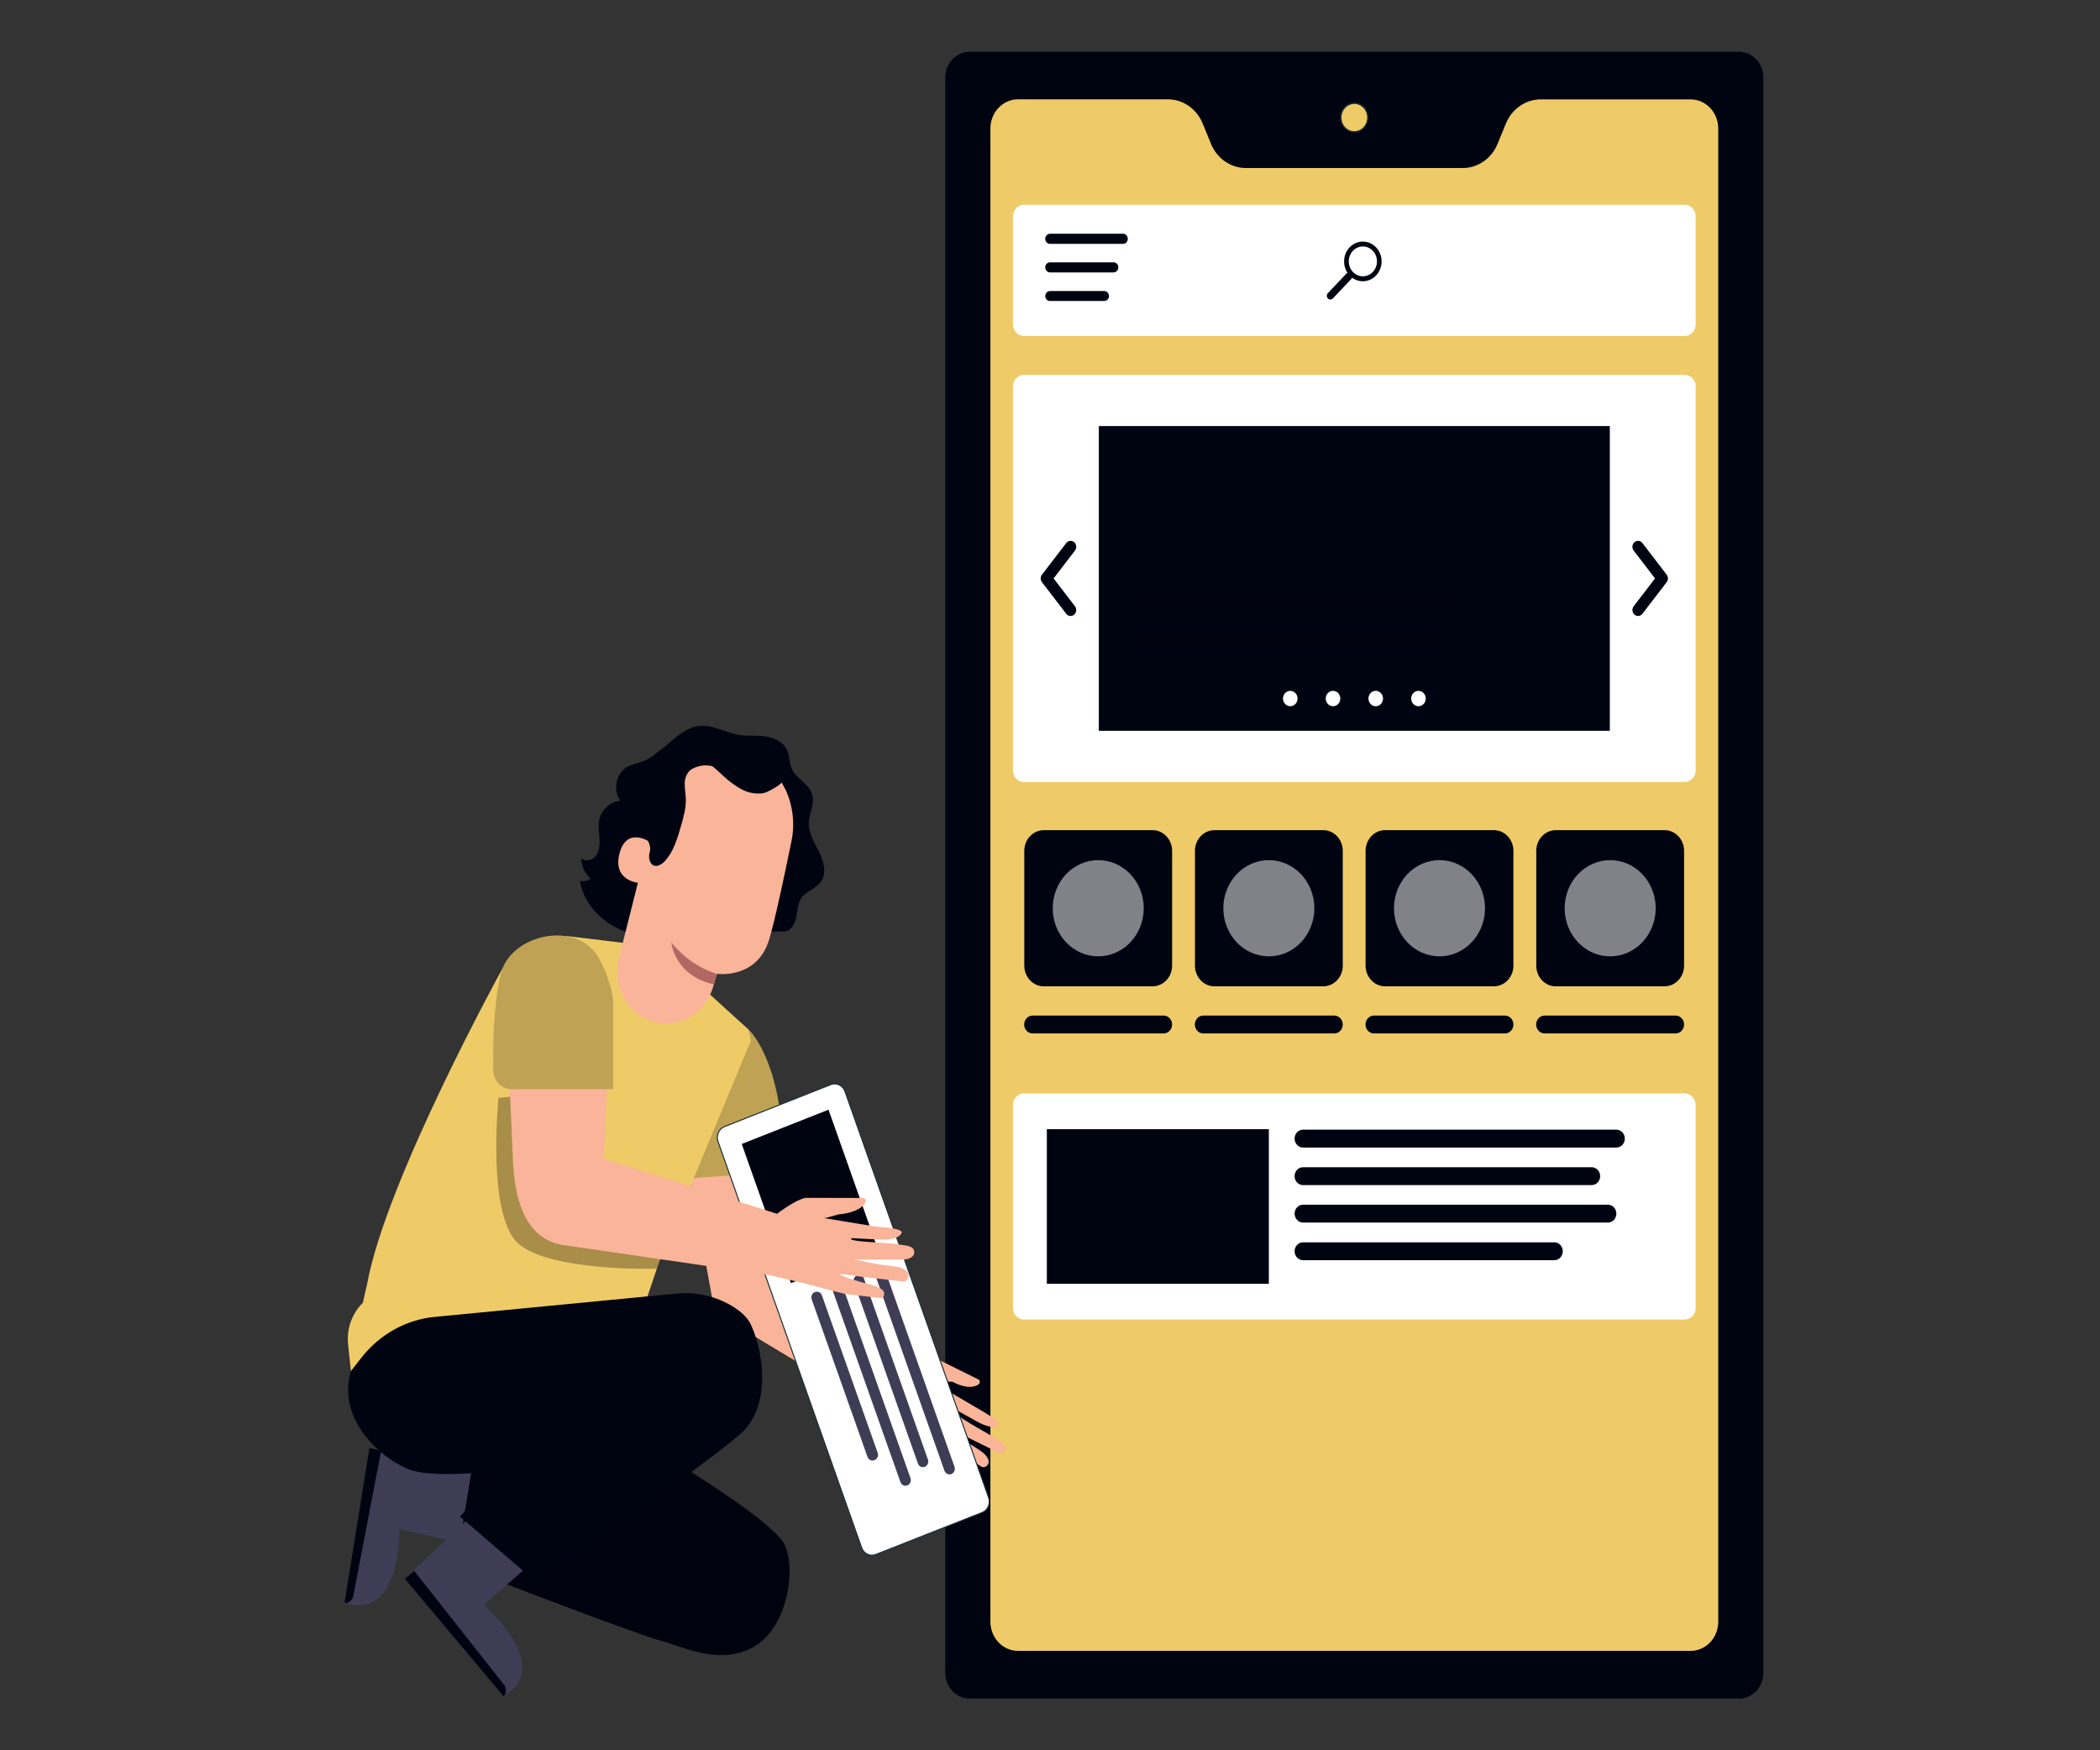 <svg width="1500" height="1250" viewBox="0 0 1500 1250" fill="none" xmlns="http://www.w3.org/2000/svg">
<rect x="0" y="0" width="1500" height="1250" fill="#333333" stroke="none"/>
<path d="M534.536 735.184C534.536 735.184 556.834 754.642 559.277 818.214V848.673L490.563 856.653L491.932 834.304L534.536 735.184Z" fill="#EFCB68"/>
<g opacity="0.2">
<path d="M534.536 735.184C534.536 735.184 556.834 754.642 559.277 818.214V848.673L490.563 856.653L491.932 834.304L534.536 735.184Z" fill="black"/>
</g>
<path d="M1242.17 36.957H692.565C682.977 36.957 675.204 45.169 675.204 55.298V1194.72C675.204 1204.85 682.977 1213.06 692.565 1213.06H1242.17C1251.76 1213.06 1259.53 1204.85 1259.53 1194.72V55.298C1259.53 45.169 1251.76 36.957 1242.17 36.957Z" fill="#000411"/>
<path d="M977.038 83.963C977.038 85.983 976.471 87.958 975.408 89.638C974.346 91.317 972.836 92.626 971.07 93.399C969.303 94.172 967.359 94.375 965.484 93.981C963.608 93.587 961.886 92.614 960.534 91.185C959.182 89.757 958.261 87.937 957.888 85.956C957.515 83.974 957.706 81.921 958.438 80.054C959.17 78.188 960.409 76.593 961.999 75.47C963.589 74.348 965.458 73.749 967.37 73.749C969.934 73.749 972.393 74.825 974.206 76.741C976.019 78.656 977.038 81.254 977.038 83.963Z" fill="#EFCB68" stroke="#1A2E35" stroke-linecap="round" stroke-linejoin="round"/>
<path d="M1075.66 88.21L1069.66 102.853C1067.55 107.968 1064.06 112.318 1059.63 115.365C1055.2 118.413 1050.03 120.026 1044.75 120.005H889.854C884.579 120.005 879.418 118.377 875.007 115.32C870.596 112.263 867.127 107.911 865.026 102.798L859.031 88.155C856.926 83.042 853.453 78.691 849.039 75.634C844.626 72.577 839.463 70.949 834.186 70.948H727.147C724.559 70.948 721.996 71.487 719.605 72.534C717.213 73.582 715.041 75.116 713.211 77.051C711.382 78.985 709.931 81.282 708.942 83.809C707.953 86.336 707.445 89.044 707.448 91.779V1158.18C707.448 1163.7 709.523 1169 713.218 1172.9C716.912 1176.8 721.923 1179 727.147 1179H1207.61C1212.83 1179 1217.84 1176.8 1221.54 1172.9C1225.23 1169 1227.31 1163.7 1227.31 1158.18V91.834C1227.31 89.099 1226.8 86.391 1225.81 83.864C1224.83 81.337 1223.37 79.04 1221.55 77.106C1219.72 75.171 1217.54 73.636 1215.15 72.589C1212.76 71.542 1210.2 71.003 1207.61 71.003H1100.48C1095.21 71.007 1090.05 72.638 1085.64 75.694C1081.23 78.75 1077.76 83.1 1075.66 88.21Z" fill="#EFCB68"/>
<mask id="mask0_171_321" style="mask-type:luminance" maskUnits="userSpaceOnUse" x="707" y="70" width="521" height="1109">
<path d="M1075.66 88.21L1069.66 102.853C1067.55 107.968 1064.06 112.318 1059.63 115.365C1055.2 118.413 1050.03 120.026 1044.75 120.005H889.854C884.579 120.005 879.418 118.377 875.007 115.32C870.596 112.263 867.127 107.911 865.026 102.798L859.031 88.155C856.926 83.042 853.453 78.691 849.039 75.634C844.626 72.577 839.463 70.949 834.186 70.948H727.147C724.559 70.948 721.996 71.487 719.605 72.534C717.213 73.582 715.041 75.116 713.211 77.051C711.382 78.985 709.931 81.282 708.942 83.809C707.953 86.336 707.445 89.044 707.448 91.779V1158.18C707.448 1163.7 709.523 1169 713.218 1172.9C716.912 1176.8 721.923 1179 727.147 1179H1207.61C1212.83 1179 1217.84 1176.8 1221.54 1172.9C1225.23 1169 1227.31 1163.7 1227.31 1158.18V91.834C1227.31 89.099 1226.8 86.391 1225.81 83.864C1224.83 81.337 1223.37 79.04 1221.55 77.106C1219.72 75.171 1217.54 73.636 1215.15 72.589C1212.76 71.542 1210.2 71.003 1207.61 71.003H1100.48C1095.21 71.007 1090.05 72.638 1085.64 75.694C1081.23 78.75 1077.76 83.1 1075.66 88.21Z" fill="white"/>
</mask>
<g mask="url(#mask0_171_321)">
<path opacity="0.24" d="M1075.66 88.21L1069.66 102.853C1067.55 107.968 1064.06 112.318 1059.63 115.365C1055.2 118.413 1050.03 120.026 1044.75 120.005H889.854C884.579 120.005 879.418 118.377 875.007 115.32C870.596 112.263 867.127 107.911 865.026 102.798L859.031 88.155C856.926 83.042 853.453 78.691 849.039 75.634C844.626 72.577 839.463 70.949 834.186 70.948H727.147C724.559 70.948 721.996 71.487 719.605 72.534C717.213 73.582 715.041 75.116 713.211 77.051C711.382 78.985 709.931 81.282 708.942 83.809C707.953 86.336 707.445 89.044 707.448 91.779V1158.18C707.448 1163.7 709.523 1169 713.218 1172.9C716.912 1176.8 721.923 1179 727.147 1179H1207.61C1212.83 1179 1217.84 1176.8 1221.54 1172.9C1225.23 1169 1227.31 1163.7 1227.31 1158.18V91.834C1227.31 89.099 1226.8 86.391 1225.81 83.864C1224.83 81.337 1223.37 79.04 1221.55 77.106C1219.72 75.171 1217.54 73.636 1215.15 72.589C1212.76 71.542 1210.2 71.003 1207.61 71.003H1100.48C1095.21 71.007 1090.05 72.638 1085.64 75.694C1081.23 78.75 1077.76 83.1 1075.66 88.21Z" fill="#EFCB68"/>
</g>
<path d="M1203.33 146.235H731.409C727.075 146.235 723.561 149.948 723.561 154.527V231.681C723.561 236.26 727.075 239.973 731.409 239.973H1203.33C1207.66 239.973 1211.18 236.26 1211.18 231.681V154.527C1211.18 149.948 1207.66 146.235 1203.33 146.235Z" fill="white"/>
<path d="M982.963 196.683C984.764 194.771 986.012 192.356 986.559 189.72C987.106 187.085 986.929 184.34 986.05 181.808C985.171 179.275 983.625 177.06 981.595 175.424C979.565 173.787 977.136 172.797 974.591 172.569C972.047 172.341 969.494 172.886 967.233 174.139C964.971 175.391 963.095 177.3 961.825 179.641C960.556 181.981 959.945 184.656 960.064 187.35C960.184 190.045 961.029 192.648 962.501 194.852C962.179 194.984 961.889 195.19 961.652 195.456L948.606 209.239C948.345 209.48 948.133 209.775 947.984 210.106C947.836 210.437 947.753 210.796 947.741 211.162C947.729 211.528 947.789 211.893 947.916 212.234C948.043 212.574 948.235 212.884 948.48 213.143C948.725 213.402 949.018 213.605 949.341 213.739C949.663 213.873 950.008 213.936 950.355 213.924C950.701 213.911 951.042 213.824 951.355 213.667C951.668 213.51 951.947 213.286 952.175 213.01L965.221 199.227C965.465 198.966 965.654 198.655 965.776 198.312C968.363 200.224 971.506 201.109 974.651 200.811C977.795 200.513 980.739 199.051 982.963 196.683ZM966.347 194.193C964.937 192.703 963.976 190.805 963.587 188.738C963.198 186.672 963.398 184.53 964.161 182.583C964.924 180.636 966.216 178.972 967.875 177.802C969.533 176.631 971.483 176.006 973.477 176.006C975.471 176.006 977.421 176.631 979.079 177.802C980.738 178.972 982.03 180.636 982.793 182.583C983.556 184.53 983.756 186.672 983.367 188.738C982.978 190.805 982.017 192.703 980.607 194.193C979.671 195.184 978.56 195.971 977.337 196.507C976.113 197.044 974.802 197.32 973.477 197.32C972.152 197.32 970.841 197.044 969.617 196.507C968.394 195.971 967.283 195.184 966.347 194.193Z" fill="#000411"/>
<path d="M802.185 174.149H750.052C749.602 174.164 749.154 174.083 748.734 173.911C748.314 173.74 747.931 173.48 747.608 173.149C747.285 172.818 747.028 172.421 746.852 171.983C746.677 171.545 746.587 171.074 746.587 170.598C746.587 169.627 746.952 168.696 747.602 168.01C748.252 167.323 749.133 166.938 750.052 166.938H802.185C802.636 166.937 803.081 167.033 803.496 167.218C803.911 167.403 804.286 167.675 804.6 168.016C804.913 168.358 805.159 168.762 805.321 169.206C805.484 169.649 805.561 170.123 805.547 170.598C805.547 171.54 805.193 172.443 804.562 173.109C803.932 173.775 803.077 174.149 802.185 174.149Z" fill="#000411"/>
<path d="M795.428 194.559H750.052C749.133 194.559 748.252 194.173 747.602 193.487C746.952 192.8 746.587 191.869 746.587 190.898C746.587 190.423 746.677 189.952 746.852 189.513C747.028 189.075 747.285 188.679 747.608 188.348C747.931 188.016 748.314 187.757 748.734 187.585C749.154 187.413 749.602 187.332 750.052 187.347H795.428C795.871 187.345 796.31 187.435 796.72 187.612C797.13 187.79 797.502 188.051 797.816 188.381C798.13 188.711 798.379 189.103 798.549 189.535C798.719 189.967 798.807 190.43 798.807 190.898C798.807 191.854 798.454 192.771 797.823 193.455C797.192 194.139 796.332 194.535 795.428 194.559Z" fill="#000411"/>
<path d="M788.689 214.95H750.052C749.602 214.965 749.154 214.884 748.734 214.712C748.314 214.54 747.931 214.281 747.608 213.95C747.285 213.619 747.028 213.222 746.852 212.784C746.677 212.346 746.587 211.875 746.587 211.399C746.61 210.444 746.985 209.537 747.632 208.87C748.279 208.203 749.148 207.83 750.052 207.83H788.689C789.593 207.83 790.461 208.203 791.109 208.87C791.756 209.537 792.131 210.444 792.154 211.399C792.154 211.875 792.064 212.346 791.888 212.784C791.713 213.222 791.456 213.619 791.133 213.95C790.81 214.281 790.427 214.54 790.007 214.712C789.587 214.884 789.139 214.965 788.689 214.95Z" fill="#000411"/>
<path d="M1203.33 267.722H731.409C727.075 267.722 723.561 271.435 723.561 276.014V550.18C723.561 554.76 727.075 558.472 731.409 558.472H1203.33C1207.66 558.472 1211.18 554.76 1211.18 550.18V276.014C1211.18 271.435 1207.66 267.722 1203.33 267.722Z" fill="white"/>
<path d="M1149.88 304.277H784.877V521.918H1149.88V304.277Z" fill="#000411"/>
<path opacity="0.2" d="M1038.72 436.161H814.937C813.333 436.161 811.795 435.488 810.661 434.29C809.527 433.092 808.89 431.467 808.89 429.773C808.89 428.078 809.527 426.454 810.661 425.255C811.795 424.057 813.333 423.384 814.937 423.384H1038.72C1040.32 423.384 1041.86 424.057 1042.99 425.255C1044.13 426.454 1044.76 428.078 1044.76 429.773C1044.76 431.467 1044.13 433.092 1042.99 434.29C1041.86 435.488 1040.32 436.161 1038.72 436.161Z" fill="black"/>
<path opacity="0.2" d="M1021.1 462.977H814.92C813.316 462.977 811.778 462.304 810.644 461.106C809.51 459.908 808.873 458.283 808.873 456.589C808.873 454.895 809.51 453.27 810.644 452.072C811.778 450.874 813.316 450.201 814.92 450.201H1021.1C1022.7 450.201 1024.24 450.874 1025.37 452.072C1026.51 453.27 1027.14 454.895 1027.14 456.589C1027.14 458.282 1026.5 459.904 1025.37 461.101C1024.23 462.298 1022.7 462.972 1021.1 462.977Z" fill="black"/>
<path d="M926.827 498.872C926.827 499.959 926.523 501.02 925.951 501.923C925.38 502.826 924.569 503.53 923.619 503.946C922.669 504.361 921.624 504.47 920.616 504.258C919.607 504.046 918.681 503.523 917.954 502.755C917.227 501.987 916.732 501.009 916.532 499.944C916.331 498.879 916.434 497.774 916.828 496.771C917.221 495.768 917.887 494.91 918.742 494.307C919.597 493.703 920.602 493.381 921.63 493.381C923.008 493.381 924.33 493.96 925.305 494.989C926.28 496.019 926.827 497.416 926.827 498.872Z" fill="white"/>
<path d="M957.355 498.872C957.355 499.959 957.051 501.02 956.479 501.923C955.908 502.826 955.097 503.53 954.147 503.946C953.197 504.361 952.152 504.47 951.144 504.258C950.135 504.046 949.209 503.523 948.482 502.755C947.755 501.987 947.26 501.009 947.06 499.944C946.859 498.879 946.962 497.774 947.356 496.771C947.749 495.768 948.415 494.91 949.27 494.307C950.125 493.703 951.13 493.381 952.158 493.381C953.536 493.381 954.858 493.96 955.833 494.989C956.808 496.019 957.355 497.416 957.355 498.872Z" fill="white"/>
<path d="M987.866 498.872C987.866 499.959 987.561 501.02 986.99 501.923C986.419 502.826 985.607 503.53 984.658 503.946C983.708 504.361 982.663 504.47 981.654 504.258C980.646 504.046 979.72 503.523 978.993 502.755C978.266 501.987 977.771 501.009 977.571 499.944C977.37 498.879 977.473 497.774 977.866 496.771C978.26 495.768 978.926 494.91 979.781 494.307C980.635 493.703 981.64 493.381 982.668 493.381C984.047 493.381 985.369 493.96 986.344 494.989C987.319 496.019 987.866 497.416 987.866 498.872Z" fill="white"/>
<path d="M1018.39 498.872C1018.39 499.959 1018.09 501.02 1017.52 501.923C1016.95 502.826 1016.14 503.53 1015.19 503.946C1014.24 504.361 1013.19 504.47 1012.18 504.258C1011.17 504.046 1010.25 503.523 1009.52 502.755C1008.79 501.987 1008.3 501.009 1008.1 499.944C1007.9 498.879 1008 497.774 1008.39 496.771C1008.79 495.768 1009.45 494.91 1010.31 494.307C1011.16 493.703 1012.17 493.381 1013.2 493.381C1014.57 493.381 1015.9 493.96 1016.87 494.989C1017.85 496.019 1018.39 497.416 1018.39 498.872Z" fill="white"/>
<path d="M1170.03 439.932C1169.27 439.93 1168.53 439.701 1167.88 439.271C1167.24 438.842 1166.73 438.23 1166.4 437.505C1166.07 436.78 1165.94 435.972 1166.03 435.174C1166.12 434.376 1166.42 433.62 1166.89 432.994L1182.18 413.097L1166.89 393.2C1166.22 392.324 1165.9 391.201 1166.02 390.079C1166.13 388.956 1166.65 387.926 1167.48 387.215C1168.31 386.503 1169.38 386.169 1170.44 386.286C1171.5 386.403 1172.48 386.961 1173.15 387.837L1190.47 410.425C1191.06 411.181 1191.38 412.129 1191.38 413.106C1191.38 414.084 1191.06 415.032 1190.47 415.788L1173.15 438.358C1172.77 438.851 1172.3 439.25 1171.76 439.522C1171.22 439.795 1170.63 439.935 1170.03 439.932Z" fill="#000411"/>
<path d="M764.727 439.932C764.126 439.935 763.532 439.795 762.989 439.523C762.446 439.25 761.968 438.852 761.591 438.358L744.265 415.788C743.684 415.029 743.367 414.082 743.367 413.106C743.367 412.13 743.684 411.184 744.265 410.425L761.591 387.837C762.264 386.961 763.239 386.403 764.302 386.286C765.364 386.169 766.427 386.503 767.257 387.215C768.086 387.926 768.614 388.956 768.724 390.079C768.835 391.201 768.519 392.324 767.846 393.2L752.564 413.097L767.846 432.994C768.321 433.619 768.62 434.373 768.709 435.169C768.798 435.966 768.672 436.772 768.346 437.497C768.021 438.221 767.508 438.834 766.868 439.264C766.228 439.695 765.486 439.926 764.727 439.932Z" fill="#000411"/>
<path d="M823.236 592.866H745.617C737.895 592.866 731.635 599.48 731.635 607.638V689.643C731.635 697.801 737.895 704.414 745.617 704.414H823.236C830.958 704.414 837.218 697.801 837.218 689.643V607.638C837.218 599.48 830.958 592.866 823.236 592.866Z" fill="#000411"/>
<path opacity="0.5" d="M784.409 682.998C775.792 682.988 767.531 679.364 761.442 672.921C755.353 666.478 751.936 657.744 751.94 648.64C751.94 639.531 755.364 630.795 761.459 624.352C767.554 617.909 775.822 614.287 784.444 614.283C793.069 614.283 801.34 617.902 807.439 624.346C813.538 630.789 816.964 639.528 816.964 648.64C816.964 653.155 816.122 657.626 814.485 661.797C812.849 665.968 810.45 669.757 807.427 672.948C804.403 676.139 800.814 678.669 796.865 680.393C792.915 682.118 788.683 683.003 784.409 682.998Z" fill="white"/>
<path d="M831.154 738.058H737.595C735.991 738.058 734.453 737.385 733.319 736.187C732.185 734.989 731.548 733.364 731.548 731.67C731.548 729.975 732.185 728.351 733.319 727.153C734.453 725.955 735.991 725.281 737.595 725.281H831.154C832.758 725.281 834.296 725.955 835.43 727.153C836.564 728.351 837.201 729.975 837.201 731.67C837.201 733.364 836.564 734.989 835.43 736.187C834.296 737.385 832.758 738.058 831.154 738.058Z" fill="#000411"/>
<path d="M1203.33 780.891H731.409C727.075 780.891 723.561 784.603 723.561 789.183V934.1C723.561 938.679 727.075 942.392 731.409 942.392H1203.33C1207.66 942.392 1211.18 938.679 1211.18 934.1V789.183C1211.18 784.603 1207.66 780.891 1203.33 780.891Z" fill="white"/>
<path d="M906.313 806.426H747.748V916.839H906.313V806.426Z" fill="#000411"/>
<path d="M1154.54 819.55H930.76C929.156 819.55 927.618 818.877 926.484 817.679C925.35 816.481 924.713 814.856 924.713 813.162C924.713 811.467 925.35 809.843 926.484 808.645C927.618 807.446 929.156 806.773 930.76 806.773H1154.54C1156.14 806.773 1157.68 807.446 1158.82 808.645C1159.95 809.843 1160.59 811.467 1160.59 813.162C1160.59 814.856 1159.95 816.481 1158.82 817.679C1157.68 818.877 1156.14 819.55 1154.54 819.55Z" fill="#000411"/>
<path d="M1136.92 846.366H930.743C929.139 846.366 927.601 845.693 926.467 844.495C925.333 843.297 924.696 841.672 924.696 839.978C924.696 838.284 925.333 836.659 926.467 835.461C927.601 834.263 929.139 833.59 930.743 833.59H1136.92C1138.52 833.59 1140.06 834.263 1141.2 835.461C1142.33 836.659 1142.97 838.284 1142.97 839.978C1142.97 841.672 1142.33 843.297 1141.2 844.495C1140.06 845.693 1138.52 846.366 1136.92 846.366Z" fill="#000411"/>
<path d="M1148.49 873.127H930.76C929.156 873.127 927.618 872.454 926.484 871.256C925.35 870.058 924.713 868.433 924.713 866.739C924.713 865.045 925.35 863.42 926.484 862.222C927.618 861.024 929.156 860.351 930.76 860.351H1148.49C1150.1 860.351 1151.64 861.024 1152.77 862.222C1153.9 863.42 1154.54 865.045 1154.54 866.739C1154.54 868.433 1153.9 870.058 1152.77 871.256C1151.64 872.454 1150.1 873.127 1148.49 873.127Z" fill="#000411"/>
<path d="M1110.22 899.998H930.76C929.156 899.998 927.618 899.325 926.484 898.127C925.35 896.929 924.713 895.304 924.713 893.61C924.713 891.916 925.35 890.291 926.484 889.093C927.618 887.895 929.156 887.222 930.76 887.222H1110.22C1111.82 887.222 1113.36 887.895 1114.5 889.093C1115.63 890.291 1116.27 891.916 1116.27 893.61C1116.27 895.304 1115.63 896.929 1114.5 898.127C1113.36 899.325 1111.82 899.998 1110.22 899.998Z" fill="#000411"/>
<path d="M1067.03 592.866H989.408C981.686 592.866 975.426 599.48 975.426 607.638V689.643C975.426 697.801 981.686 704.414 989.408 704.414H1067.03C1074.75 704.414 1081.01 697.801 1081.01 689.643V607.638C1081.01 599.48 1074.75 592.866 1067.03 592.866Z" fill="#000411"/>
<path opacity="0.5" d="M1028.22 682.998C1019.59 682.998 1011.32 679.378 1005.22 672.935C999.124 666.491 995.698 657.752 995.698 648.64C995.702 639.529 999.13 630.793 1005.23 624.351C1011.33 617.909 1019.59 614.287 1028.22 614.283C1036.84 614.283 1045.11 617.902 1051.21 624.346C1057.31 630.789 1060.74 639.528 1060.74 648.64C1060.74 657.752 1057.31 666.491 1051.21 672.935C1045.11 679.378 1036.84 682.998 1028.22 682.998Z" fill="white"/>
<path d="M1074.96 738.058H981.404C979.8 738.058 978.262 737.385 977.128 736.187C975.994 734.989 975.357 733.364 975.357 731.67C975.357 729.975 975.994 728.351 977.128 727.153C978.262 725.955 979.8 725.281 981.404 725.281H1074.96C1076.57 725.281 1078.1 725.955 1079.24 727.153C1080.37 728.351 1081.01 729.975 1081.01 731.67C1081.01 733.364 1080.37 734.989 1079.24 736.187C1078.1 737.385 1076.57 738.058 1074.96 738.058Z" fill="#000411"/>
<path d="M1188.93 592.866H1111.31C1103.59 592.866 1097.33 599.48 1097.33 607.638V689.643C1097.33 697.801 1103.59 704.414 1111.31 704.414H1188.93C1196.65 704.414 1202.91 697.801 1202.91 689.643V607.638C1202.91 599.48 1196.65 592.866 1188.93 592.866Z" fill="#000411"/>
<path opacity="0.5" d="M1150.12 682.998C1141.5 682.998 1133.23 679.378 1127.13 672.935C1121.03 666.491 1117.6 657.752 1117.6 648.64C1117.61 639.529 1121.03 630.793 1127.13 624.351C1133.23 617.909 1141.5 614.287 1150.12 614.283C1158.75 614.283 1167.02 617.902 1173.12 624.346C1179.22 630.789 1182.64 639.528 1182.64 648.64C1182.64 657.752 1179.22 666.491 1173.12 672.935C1167.02 679.378 1158.75 682.998 1150.12 682.998Z" fill="white"/>
<path d="M1196.87 738.058H1103.31C1101.7 738.058 1100.17 737.385 1099.03 736.187C1097.9 734.989 1097.26 733.364 1097.26 731.67C1097.26 729.975 1097.9 728.351 1099.03 727.153C1100.17 725.955 1101.7 725.281 1103.31 725.281H1196.87C1198.47 725.281 1200.01 725.955 1201.14 727.153C1202.28 728.351 1202.91 729.975 1202.91 731.67C1202.91 733.364 1202.28 734.989 1201.14 736.187C1200.01 737.385 1198.47 738.058 1196.87 738.058Z" fill="#000411"/>
<path d="M945.141 592.866H867.521C859.799 592.866 853.539 599.48 853.539 607.638V689.643C853.539 697.801 859.799 704.414 867.521 704.414H945.141C952.863 704.414 959.123 697.801 959.123 689.643V607.638C959.123 599.48 952.863 592.866 945.141 592.866Z" fill="#000411"/>
<path d="M953.059 738.058H859.499C858.706 738.058 857.92 737.893 857.188 737.571C856.455 737.25 855.79 736.779 855.23 736.186C854.669 735.592 854.226 734.888 853.924 734.113C853.622 733.338 853.467 732.508 853.47 731.67C853.467 730.832 853.622 730.001 853.924 729.226C854.226 728.452 854.669 727.747 855.23 727.154C855.79 726.56 856.455 726.089 857.188 725.768C857.92 725.447 858.706 725.281 859.499 725.281H953.059C954.662 725.281 956.2 725.955 957.334 727.153C958.468 728.351 959.105 729.975 959.105 731.67C959.105 733.364 958.468 734.989 957.334 736.187C956.2 737.385 954.662 738.058 953.059 738.058Z" fill="#000411"/>
<path opacity="0.5" d="M906.314 682.998C897.689 682.998 889.417 679.378 883.318 672.935C877.219 666.491 873.793 657.752 873.793 648.64C873.798 639.529 877.225 630.793 883.323 624.351C889.421 617.909 897.69 614.287 906.314 614.283C914.939 614.283 923.21 617.902 929.309 624.346C935.408 630.789 938.834 639.528 938.834 648.64C938.834 657.752 935.408 666.491 929.309 672.935C923.21 679.378 914.939 682.998 906.314 682.998Z" fill="white"/>
<path d="M640.622 971.826C640.622 971.826 658.26 966.06 664.48 968.165L699.235 985.334C699.235 985.334 702.25 988.757 695.129 990.222C688.615 991.576 680.541 986.872 680.541 986.872L671.393 986.213L676.435 993.004L699.114 1006.29C699.114 1006.29 715.626 1015.45 712.975 1017.73C710.324 1020.02 704.953 1019.14 697.832 1015.19L681.667 1006.2C681.667 1006.2 678.791 1004.85 682.915 1009.48C687.038 1014.11 707.171 1024.38 709.735 1026.48C712.299 1028.59 719.645 1031.52 717.895 1035.93C716.145 1040.34 707.292 1034.5 707.292 1034.5L677.37 1019.75C677.37 1019.75 688.649 1028.2 690.555 1029.72C692.461 1031.24 698.941 1034.79 702.233 1037.54C705.525 1040.28 706.772 1043.27 705.941 1045.23C705.597 1046.17 704.926 1046.94 704.064 1047.39C703.201 1047.83 702.213 1047.91 701.297 1047.61L676.608 1031.99C676.608 1031.99 665.537 1024.2 664.688 1024.2C663.839 1024.2 668.274 1030.88 668.274 1030.88L675.863 1037.37C675.863 1037.37 687.263 1044.46 686.57 1048.06C685.877 1051.67 683.348 1050.97 683.348 1050.97L662.557 1037.81L640.258 1018.87L621.546 1003.73L607.686 995.677C607.287 995.091 626.415 973.034 633.276 966.865L640.622 971.826Z" fill="#F9B499"/>
<path d="M645.854 995.347C647.522 996.241 649.31 996.859 651.156 997.177C653.151 997.431 655.174 997.219 657.082 996.555C659.16 995.803 661.034 994.528 662.543 992.842C664.052 991.155 665.151 989.106 665.745 986.872V986.689H665.918C669.088 986.132 672.306 985.936 675.516 986.103C676.694 986.103 677.63 986.286 678.271 986.378C678.602 986.392 678.93 986.46 679.241 986.579C679.241 986.671 677.855 986.579 675.499 986.579C672.323 986.547 669.15 986.823 666.022 987.403L666.264 987.165C665.732 989.23 664.78 991.147 663.475 992.784C661.834 994.874 659.665 996.429 657.22 997.269C655.23 997.914 653.129 998.082 651.07 997.763C649.688 997.543 648.349 997.092 647.102 996.427L646.132 995.823C645.935 995.53 645.843 995.371 645.854 995.347Z" fill="#B26763"/>
<path d="M562.032 906.588C562.032 906.588 552.642 843.456 553.958 837.159L493.058 841.479L510.54 937.285L614.356 999.703L635.147 968.586L562.032 906.588Z" fill="#F9B499"/>
<path d="M358.852 691.784C358.852 691.784 275.688 842.76 262.209 917.113L259.177 930.402C255.328 934.169 252.37 938.838 250.541 944.033C248.711 949.228 248.061 954.803 248.643 960.312L250.687 979.184L454.335 950.007L471.262 899.889L536.355 743.165L534.536 735.166L507.248 710.327C477.95 728.979 460.971 711.315 444.875 673.333L405.164 668.519L358.852 691.784Z" fill="#EFCB68"/>
<g opacity="0.3">
<path d="M356.045 784.076C356.045 784.076 347.383 868.496 370.512 888.412C393.642 908.327 469.148 906.076 469.148 906.076L471.21 899.944L370.512 820.301L366.822 782.996L356.045 784.076Z" fill="black"/>
</g>
<path d="M585.127 608.48C581.853 601.891 577.521 595.301 577.729 587.851C577.903 581.005 581.957 574.287 580.207 567.716C578.076 559.607 568.356 556.166 565.272 548.386C563.782 544.634 564.042 540.296 562.569 536.507C560.074 530.082 553.179 526.787 546.647 525.89C540.115 524.993 533.445 525.89 526.965 524.7C518.059 523.126 509.639 517.818 500.681 518.33C490.736 518.916 483.078 526.146 475.143 532.974L465.06 540.717C463.075 541.992 460.973 543.053 458.788 543.883C454.959 545.311 450.818 545.897 447.318 548.075C445.522 549.307 443.979 550.909 442.782 552.786C441.586 554.662 440.759 556.774 440.353 558.996C439.947 561.218 439.97 563.503 440.419 565.715C440.869 567.927 441.736 570.021 442.969 571.871C439.333 572.241 435.905 573.836 433.192 576.419C430.478 579.003 428.621 582.439 427.896 586.222C427.185 590.377 427.896 594.642 428.19 598.87C428.485 603.099 428.19 607.638 425.765 611.006C423.339 614.374 418.193 615.82 415.265 612.946C415.282 615.762 415.894 618.539 417.057 621.072C418.22 623.606 419.905 625.833 421.988 627.59C419.677 629.119 416.902 629.662 414.226 629.109C417.327 648.531 434.549 662.698 452.672 667.384C470.794 672.07 489.801 669.215 508.235 666.286L560.109 665.206C564.631 665.206 567.663 660.191 568.651 655.523C569.638 650.855 569.621 645.748 572.116 641.813C575.581 636.321 582.875 634.894 586.462 629.549C590.62 623.563 588.402 615.033 585.127 608.48Z" fill="#000411"/>
<path d="M458.926 626.4C458.025 613.843 457.194 601.213 458.354 588.675C459.515 576.136 462.755 563.616 469.443 553.182C470.448 551.608 478.349 541.284 480.046 541.925C481.259 542.364 475.559 552.413 475.923 553.731C479.388 566.215 478.037 579.779 474.19 592.171C470.327 604.155 465.214 615.648 458.944 626.437" fill="#000411"/>
<path d="M528.437 534.676L525.787 533.834C496.714 526.512 474.606 548.478 468.49 579.431L442.034 684.444C439.731 693.595 440.84 703.33 445.13 711.643C449.421 719.956 456.566 726.214 465.094 729.126C469.517 730.645 474.182 731.217 478.816 730.809C483.451 730.4 487.962 729.02 492.085 726.748C496.209 724.476 499.862 721.358 502.831 717.577C505.801 713.795 508.027 709.427 509.379 704.726C510.973 699.234 512.082 695.445 512.117 695.463C512.151 695.482 540.86 699.674 549.454 670.771C553.612 656.804 559.936 627.316 565.376 600.554C568.186 586.678 565.946 572.193 559.1 559.984C552.254 547.775 541.307 538.739 528.437 534.676Z" fill="#F9B499"/>
<path d="M512.082 695.573C499.403 691.508 488.093 683.688 479.492 673.04C479.492 673.04 481.744 696.836 509.881 703.005L512.082 695.573Z" fill="#B26763"/>
<path d="M464.661 601.634C464.263 601.268 447.474 589.736 442.432 609.761C437.39 629.787 457.454 631.013 457.627 630.446C457.8 629.878 464.661 601.634 464.661 601.634Z" fill="#F9B499"/>
<path d="M561.149 564C564.614 563.048 557.978 550.015 551.308 544.341C541.224 535.774 524.591 527.666 513.295 527.977C499.694 528.324 487.548 532.132 478.227 542.62C468.906 553.109 463.05 566.636 460.035 580.657C458.84 584.877 458.738 589.359 459.741 593.635C461.317 598.797 465.718 602.97 464.02 609.029C463.68 610.119 463.548 611.268 463.631 612.412C463.714 613.556 464.011 614.671 464.505 615.692C467.017 620.543 472.163 618.035 475.022 614.868C481.103 608.151 483.858 598.889 486.405 589.974C488.224 583.659 490.061 577.161 489.87 570.571C489.766 566.91 489.038 563.396 489.108 559.808C489.037 558.004 489.339 556.206 489.991 554.537C490.643 552.869 491.63 551.369 492.885 550.143C493.505 549.679 494.159 549.269 494.843 548.917C498.084 547.195 501.701 546.417 505.321 546.661C508.942 546.906 512.436 548.165 515.443 550.308C525.18 557.209 542.004 568.137 547.704 565.593C555.899 561.932 558.428 558.783 558.428 558.783L561.149 564Z" fill="#000411"/>
<path d="M514.958 525.524C526.289 524.664 538.123 528.068 546.595 536.086C551.1 540.332 554.669 546.153 554.807 552.56C554.946 558.966 550.77 565.592 544.793 566.453L544.36 566.599C535.558 567.277 530.499 564.769 523.205 559.552C517.002 555.214 512.03 549.155 505.879 544.908C499.208 540.274 491.373 537.863 483.39 537.989C492.69 530.968 503.58 526.668 514.958 525.524Z" fill="#000411"/>
<path d="M348.058 1048.85L263.872 1034.21L246.027 1144.66C286.5 1158.13 285.408 1092.21 285.408 1092.21L338.98 1103.95L348.058 1048.85Z" fill="#3F3D56"/>
<path d="M263.872 1034.08L272.293 1035.91L252.073 1141.23C252.073 1141.23 249.249 1145.79 246.061 1144.66L263.872 1034.08Z" fill="#000411"/>
<path d="M422.49 1009C422.49 1009 535.524 1071.79 558.203 1099.68C569.725 1113.85 564.198 1160.82 539.249 1175.59C514.3 1190.36 487.271 1175.59 470.829 1171.36C454.387 1167.14 325.725 1117.6 325.725 1117.6L343.675 1009H422.49Z" fill="#000411"/>
<g opacity="0.2">
<path d="M422.49 1009C422.49 1009 535.524 1071.79 558.203 1099.68C569.725 1113.85 564.198 1160.82 539.249 1175.59C514.3 1190.36 487.271 1175.59 470.829 1171.36C454.387 1167.14 325.725 1117.6 325.725 1117.6L343.675 1009H422.49Z" fill="black"/>
</g>
<path d="M352.65 1067.34L289.151 1127.56L359.649 1211.41C396.536 1190.24 345.563 1146.14 345.563 1146.14L387.752 1109.26L352.65 1067.34Z" fill="#3F3D56"/>
<path d="M289.151 1127.56L295.769 1121.76L360.897 1204.33C360.897 1204.33 362.491 1209.49 359.649 1211.41L289.151 1127.56Z" fill="#000411"/>
<path d="M482.697 923.886C495.768 922.495 508.942 925.113 520.641 931.427C527.103 935.088 533.618 939.701 536.633 946.584C546.352 968.696 549.211 1002.23 531.937 1021.05C517.384 1036.92 383.299 1130.11 383.299 1130.11L328.446 1082.99L362.889 1049.22C362.889 1049.22 310.791 1057.36 290.831 1048.92C270.872 1040.49 240.465 1012.75 250.687 979.184L258.155 969.592C264.632 961.344 272.587 954.528 281.563 949.533C290.539 944.539 300.359 941.465 310.461 940.488L482.697 923.886Z" fill="#000411"/>
<path d="M566.173 838.074C566.537 837.928 585.803 888.503 609.176 951.032C632.548 1013.56 651.208 1064.39 650.758 1064.52C650.307 1064.65 631.232 1014.07 607.842 951.581C584.452 889.089 565.809 838.221 566.173 838.074Z" fill="#1A2E35"/>
<path d="M579.566 832.491C579.947 832.327 599.196 882.902 622.569 945.431C645.941 1007.96 664.618 1058.81 664.237 1058.92C663.856 1059.03 644.624 1008.58 621.235 945.998C597.845 883.415 579.202 832.638 579.566 832.491Z" fill="#1A2E35"/>
<path d="M592.976 826.89C593.34 826.744 612.589 877.319 635.961 939.847C659.334 1002.38 678.011 1053.21 677.647 1053.34C677.284 1053.46 658.017 1002.92 634.645 940.378C611.272 877.832 592.543 827.036 592.976 826.89Z" fill="#1A2E35"/>
<path d="M706.137 1069.51L603.544 779.465C602.027 775.175 597.506 772.997 593.445 774.6L517.474 804.593C513.414 806.196 511.352 810.973 512.869 815.263L615.461 1105.31C616.979 1109.6 621.5 1111.78 625.561 1110.18L701.532 1080.18C705.592 1078.58 707.654 1073.8 706.137 1069.51Z" fill="white" stroke="#1A2E35" stroke-width="0.75" stroke-linecap="round" stroke-linejoin="round"/>
<path d="M591.805 792.514L529.808 816.991L564.959 916.372L626.956 891.896L591.805 792.514Z" fill="#000411"/>
<path d="M674.615 1050.35L625.011 910.103C624.834 909.605 624.752 909.076 624.769 908.545C624.787 908.013 624.904 907.491 625.113 907.008C625.322 906.525 625.62 906.09 625.989 905.729C626.358 905.368 626.792 905.087 627.264 904.904C627.735 904.717 628.236 904.63 628.739 904.648C629.241 904.667 629.736 904.79 630.193 905.011C630.651 905.233 631.062 905.547 631.404 905.937C631.746 906.327 632.011 906.785 632.184 907.284L681.788 1047.52C681.966 1048.01 682.048 1048.54 682.031 1049.08C682.014 1049.61 681.897 1050.13 681.688 1050.62C681.479 1051.1 681.181 1051.54 680.811 1051.9C680.442 1052.26 680.009 1052.55 679.536 1052.73C678.584 1053.1 677.534 1053.06 676.612 1052.61C675.691 1052.17 674.973 1051.35 674.615 1050.35Z" fill="#3F3D56"/>
<path d="M655.661 1045.19L609.955 915.997C609.778 915.499 609.696 914.97 609.713 914.439C609.731 913.908 609.847 913.385 610.057 912.902C610.266 912.419 610.564 911.984 610.933 911.623C611.302 911.262 611.735 910.982 612.208 910.798C613.157 910.424 614.207 910.463 615.13 910.905C616.052 911.348 616.77 912.159 617.128 913.16L662.816 1042.37C663.17 1043.37 663.134 1044.48 662.715 1045.46C662.296 1046.43 661.529 1047.19 660.581 1047.57C660.111 1047.76 659.609 1047.84 659.107 1047.83C658.604 1047.81 658.109 1047.68 657.652 1047.46C657.195 1047.24 656.783 1046.93 656.441 1046.54C656.1 1046.15 655.834 1045.69 655.661 1045.19Z" fill="#3F3D56"/>
<path d="M643.169 1058.46L594.899 922.001C594.722 921.502 594.639 920.971 594.657 920.439C594.674 919.906 594.79 919.383 595 918.898C595.209 918.413 595.507 917.977 595.876 917.614C596.245 917.251 596.679 916.969 597.152 916.784C598.103 916.416 599.154 916.459 600.075 916.905C600.996 917.35 601.714 918.162 602.072 919.163L650.342 1055.62C650.695 1056.63 650.656 1057.74 650.234 1058.72C649.812 1059.69 649.04 1060.45 648.09 1060.82C647.62 1061.01 647.12 1061.1 646.618 1061.08C646.116 1061.06 645.622 1060.94 645.165 1060.72C644.708 1060.5 644.296 1060.19 643.953 1059.8C643.611 1059.41 643.344 1058.96 643.169 1058.46Z" fill="#3F3D56"/>
<path d="M619.623 1040.41L579.774 927.95C579.599 927.443 579.522 926.904 579.547 926.366C579.573 925.827 579.7 925.299 579.921 924.813C580.142 924.327 580.453 923.893 580.835 923.535C581.218 923.178 581.664 922.905 582.147 922.733C583.101 922.364 584.154 922.407 585.078 922.852C586.003 923.298 586.723 924.11 587.085 925.112L626.935 1037.58C627.288 1038.58 627.249 1039.69 626.827 1040.67C626.404 1041.64 625.633 1042.4 624.682 1042.77C624.204 1042.98 623.692 1043.09 623.175 1043.08C622.658 1043.07 622.148 1042.96 621.676 1042.73C621.203 1042.51 620.777 1042.19 620.425 1041.8C620.072 1041.4 619.799 1040.93 619.623 1040.41Z" fill="#3F3D56"/>
<path d="M653.062 894.104C652.871 888.961 644.538 889.473 641.194 888.613C637.85 887.753 618.098 887.149 611.74 886.087C605.381 885.025 608.656 884.256 608.656 884.256L628.217 885.282C636.88 885.721 642.389 884.019 644.035 880.541C645.681 877.063 625.687 876.019 625.687 876.019L588.523 869.906L590.152 869.723L599.248 867.233C599.248 867.233 609.193 866.702 614.963 862.273C621.234 857.459 616.851 855.555 616.851 855.555L575.72 855.463C568.789 856.324 555.015 866.849 555.015 866.849L431.205 827.549L434.67 754.862C434.67 754.862 411.124 732.896 393.625 733.152C376.126 733.409 362.941 751.201 362.941 751.201L366.406 829.215C367.429 852.773 373.337 883.927 401.335 889.034L549.228 910.578L573.918 916.381L603.701 924.16L629.482 927.053C629.482 927.053 632.254 926.54 631.37 922.714C630.486 918.889 616.591 916.088 616.591 916.088L606.871 913.159C606.871 913.159 599.075 910.34 599.941 909.938C600.807 909.535 614.859 911.768 614.859 911.768L645.508 915.228C646.525 915.082 647.45 914.53 648.095 913.686C648.739 912.842 649.053 911.769 648.973 910.688C648.973 908.4 646.461 906.112 642.043 904.996C637.625 903.879 629.915 903.531 627.35 902.964C624.786 902.396 610.25 899.559 610.25 899.559H645.664C645.664 899.559 653.183 899.23 653.062 894.104Z" fill="#F9B499"/>
<path d="M357.622 695.665C364.431 668.007 408.266 658.031 425.193 680.417C431.794 689.185 438.014 707.471 438.014 716.532C438.014 739.12 438.014 777.852 438.014 777.852H366.406C364.626 778 362.837 777.761 361.148 777.148C359.459 776.536 357.908 775.564 356.589 774.293C355.27 773.021 354.212 771.477 353.481 769.756C352.75 768.036 352.361 766.175 352.338 764.289C352.061 746.35 352.598 716.056 357.622 695.665Z" fill="#EFCB68"/>
<g opacity="0.2">
<path d="M357.622 695.665C364.431 668.007 408.266 658.031 425.193 680.417C431.794 689.185 438.014 707.471 438.014 716.532C438.014 739.12 438.014 777.852 438.014 777.852H366.406C364.626 778 362.837 777.761 361.148 777.148C359.459 776.536 357.908 775.564 356.589 774.293C355.27 773.021 354.212 771.477 353.481 769.756C352.75 768.036 352.361 766.175 352.338 764.289C352.061 746.35 352.598 716.056 357.622 695.665Z" fill="black"/>
</g>
</svg>
